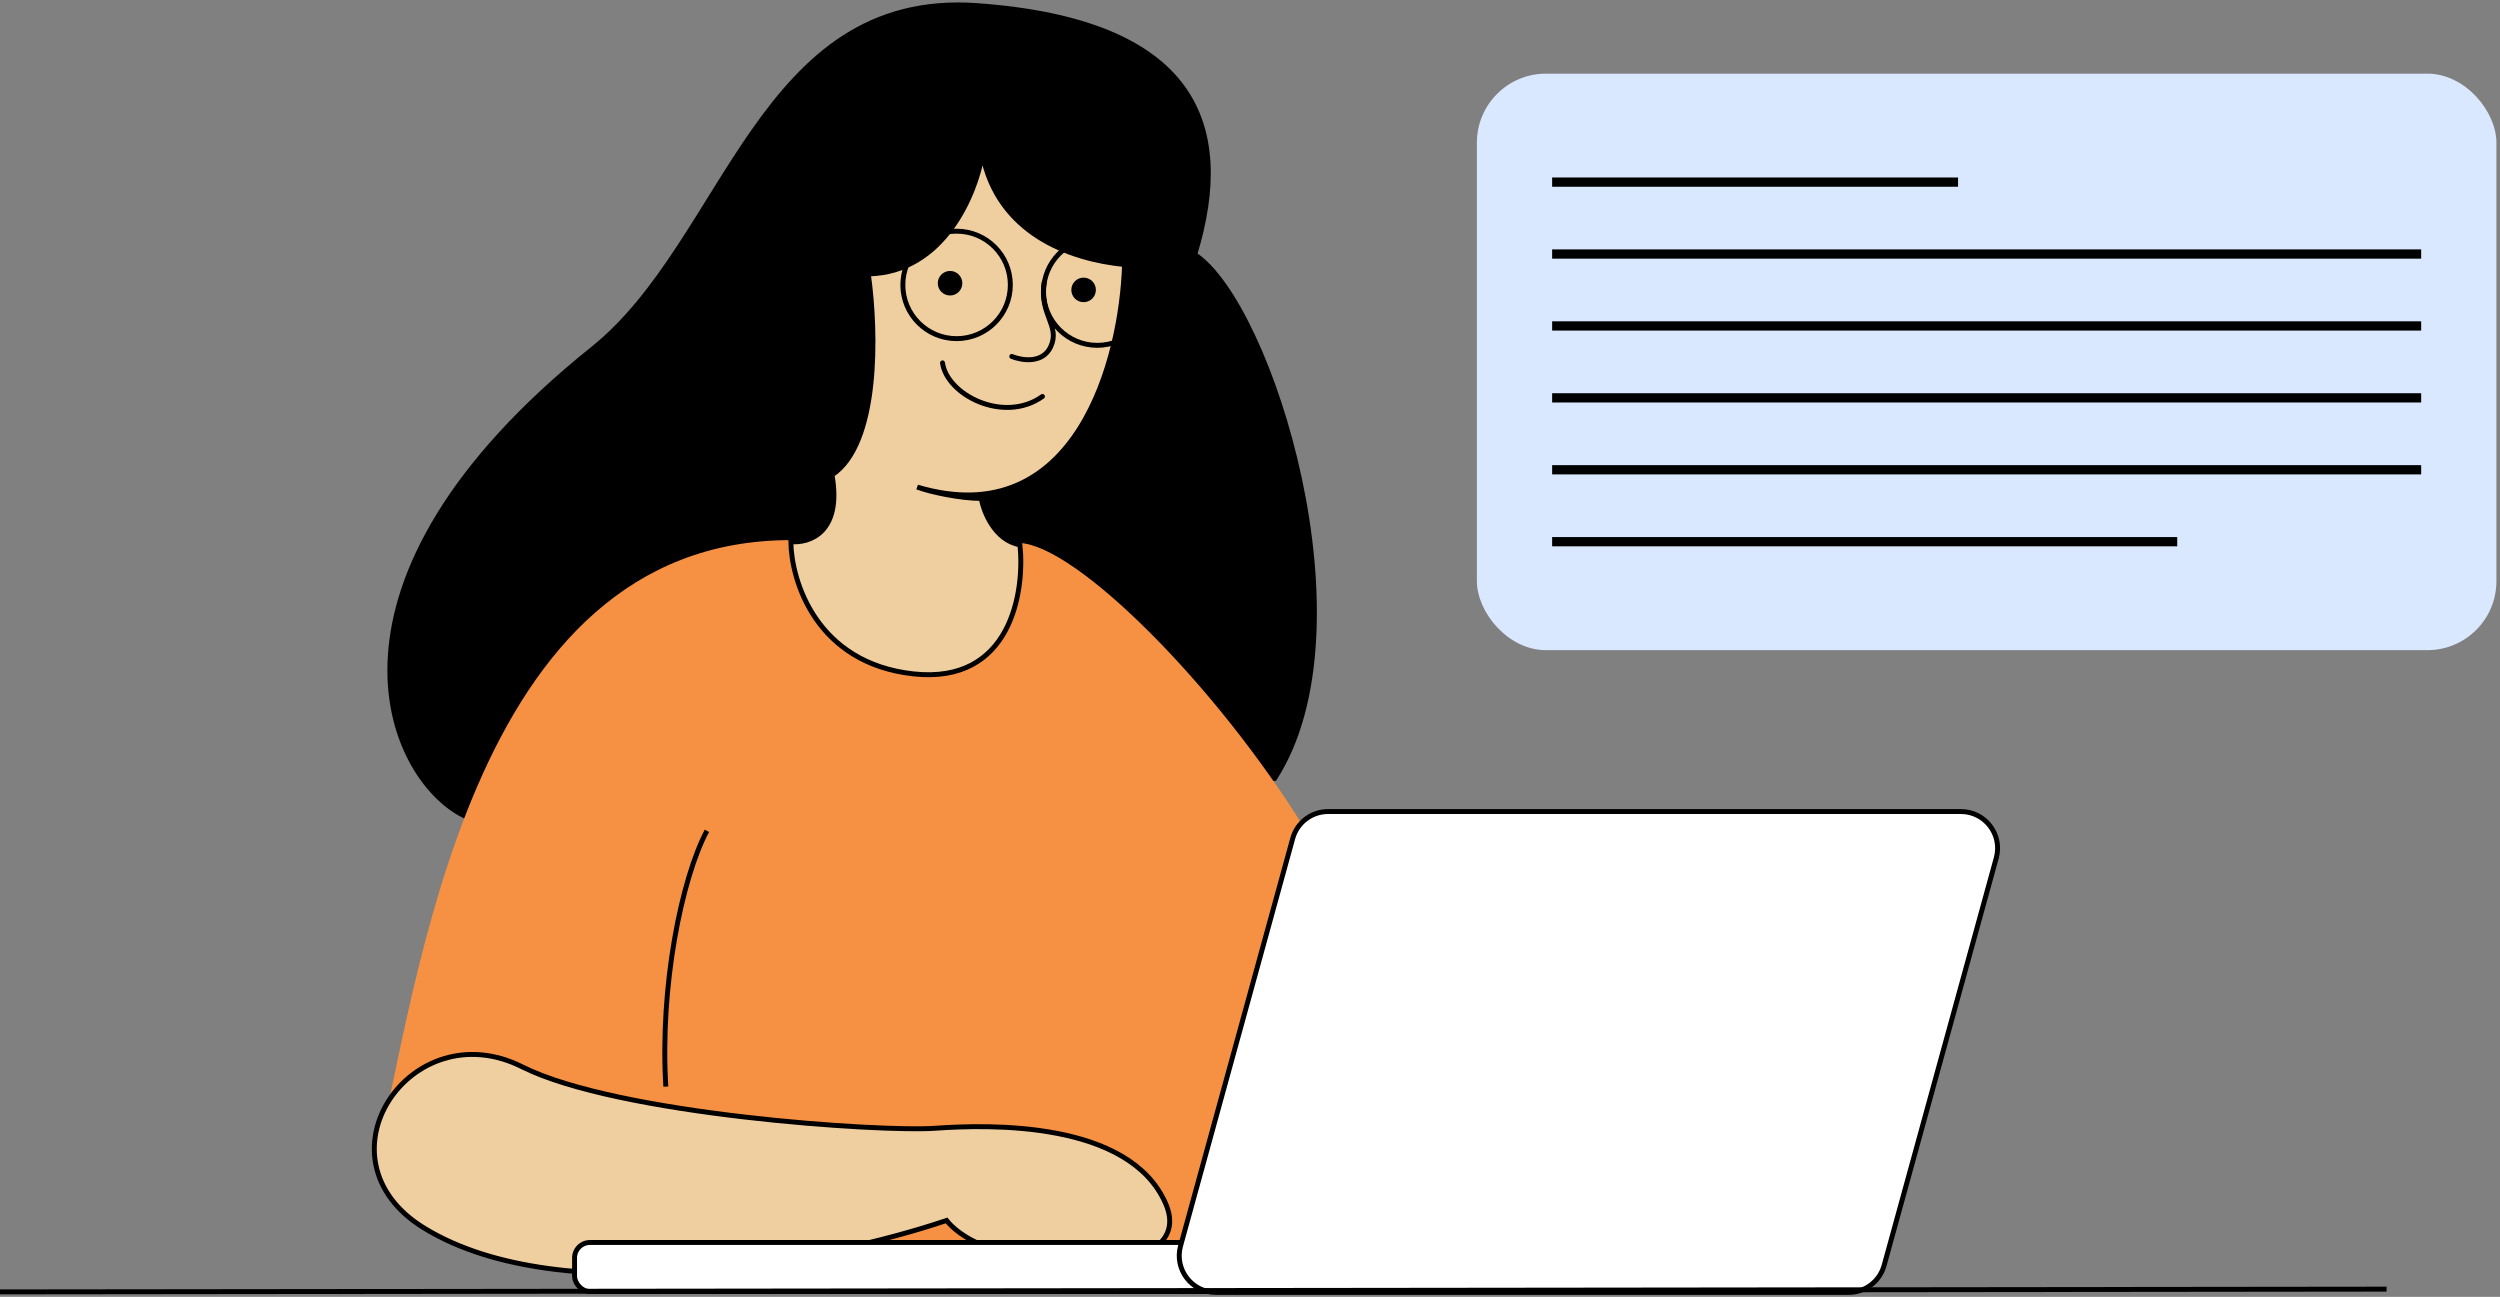 <svg width="507" height="263" viewBox="0 0 507 263" fill="none" xmlns="http://www.w3.org/2000/svg">
<rect x="0" y="0" width="507" height="263" fill="#808080" stroke="none"/>
<path d="M120.252 70.727C61.106 118.121 78.522 157.704 94.137 165.435L258.488 157.866C278.135 127.303 257.651 61.681 242.289 51.625C250.324 25.247 242.289 4.326 198.174 1.142C154.058 -2.041 147.418 48.958 120.252 70.727Z" fill="black" stroke="black" stroke-linecap="round"/>
<path d="M160.352 109.536C94.744 109.536 84.849 199.67 75.908 236.925L121.471 257.84L308.729 256.292L309.62 234.464C308.212 234.381 297.251 221.002 264.666 168.15C246.727 139.055 218.256 110.516 206.69 110.107C207.897 127.193 202.527 136.344 184.961 136.664C178.145 136.789 160.633 127.565 160.352 109.536Z" fill="#F69143"/>
<path d="M176.093 55.548C191.414 55.274 197.904 39.246 199.234 31.266C202.321 47.201 216.815 52.553 228.054 53.646C227.499 72.685 218.314 108.366 186.012 98.778C188.654 99.793 194.806 101.083 199.01 101.083C199.409 103.603 201.683 109.601 206.846 110.486C207.86 120.104 204.965 138.806 185.274 136.667C165.583 134.528 160.476 117.892 160.384 109.841C164.041 110.224 170.831 108.055 168.728 96.311C178.169 90.074 177.789 67.615 176.093 55.548Z" fill="#EFCF9F"/>
<path d="M236.17 53.724C233.896 53.926 231.094 53.942 228.054 53.646M163.211 97.955C165.343 97.929 167.169 97.341 168.728 96.311M228.054 53.646C216.815 52.553 202.321 47.201 199.234 31.266C197.904 39.246 191.414 55.274 176.093 55.548C177.789 67.615 178.169 90.073 168.728 96.311M228.054 53.646C227.499 72.685 218.314 108.366 186.012 98.778C188.654 99.793 194.806 101.083 199.01 101.083C199.409 103.603 201.683 109.601 206.846 110.486C207.86 120.104 204.965 138.806 185.274 136.667C165.583 134.528 160.476 117.892 160.384 109.841C164.041 110.224 170.831 108.055 168.728 96.311" stroke="black" stroke-linecap="round"/>
<circle cx="222.524" cy="59.135" r="10.898" stroke="black"/>
<path d="M211.751 57.29C210.741 63.916 215.111 66.06 213.057 70.371C211.415 73.82 207.126 73.086 205.187 72.287" stroke="black" stroke-linecap="round" stroke-linejoin="round"/>
<path d="M191.142 73.59C192.015 80.055 203.548 85.996 211.411 80.404" stroke="black" stroke-linecap="round"/>
<circle cx="192.671" cy="57.437" r="2.49" fill="black"/>
<circle cx="219.755" cy="58.793" r="2.49" fill="black"/>
<circle cx="193.998" cy="57.779" r="10.898" stroke="black"/>
<path d="M86.033 249.064C114.256 266.352 168.205 255.555 191.961 247.507C201.308 259.19 243.757 260.748 236.358 244.002C228.959 227.256 200.529 228.034 189.625 228.813C178.72 229.592 125.264 226.082 105.894 216.351C83.307 205.003 63.056 234.99 86.033 249.064Z" fill="#EFCF9F" stroke="black"/>
<rect x="116.521" y="251.976" width="134.11" height="9.946" rx="3.11" fill="white" stroke="black"/>
<path d="M269.338 164.579H397.668C402.583 164.579 406.148 169.259 404.844 173.997L382.099 256.63C381.21 259.86 378.273 262.097 374.923 262.097H246.594C241.679 262.097 238.114 257.418 239.418 252.679L262.162 170.047C263.051 166.817 265.988 164.579 269.338 164.579Z" fill="white" stroke="black"/>
<path d="M143.358 168.491C138.186 178.287 133.794 200.074 135.03 220.365" stroke="black"/>
<path d="M0 261.995L484.001 261.438" stroke="black"/>
<rect x="299.512" y="14.937" width="206.763" height="116.914" rx="14" fill="#D9E8FF"/>
<path fill-rule="evenodd" clip-rule="evenodd" d="M397.096 37.872H314.774V35.994H397.096V37.872Z" fill="black"/>
<path fill-rule="evenodd" clip-rule="evenodd" d="M491.012 52.456H314.774V50.578H491.012V52.456Z" fill="black"/>
<path fill-rule="evenodd" clip-rule="evenodd" d="M491.012 67.04H314.774V65.163H491.012V67.04Z" fill="black"/>
<path fill-rule="evenodd" clip-rule="evenodd" d="M491.012 81.625H314.774V79.747H491.012V81.625Z" fill="black"/>
<path fill-rule="evenodd" clip-rule="evenodd" d="M491.012 96.209H314.774V94.332H491.012V96.209Z" fill="black"/>
<path fill-rule="evenodd" clip-rule="evenodd" d="M441.542 110.794H314.774V108.916H441.542V110.794Z" fill="black"/>
</svg>

